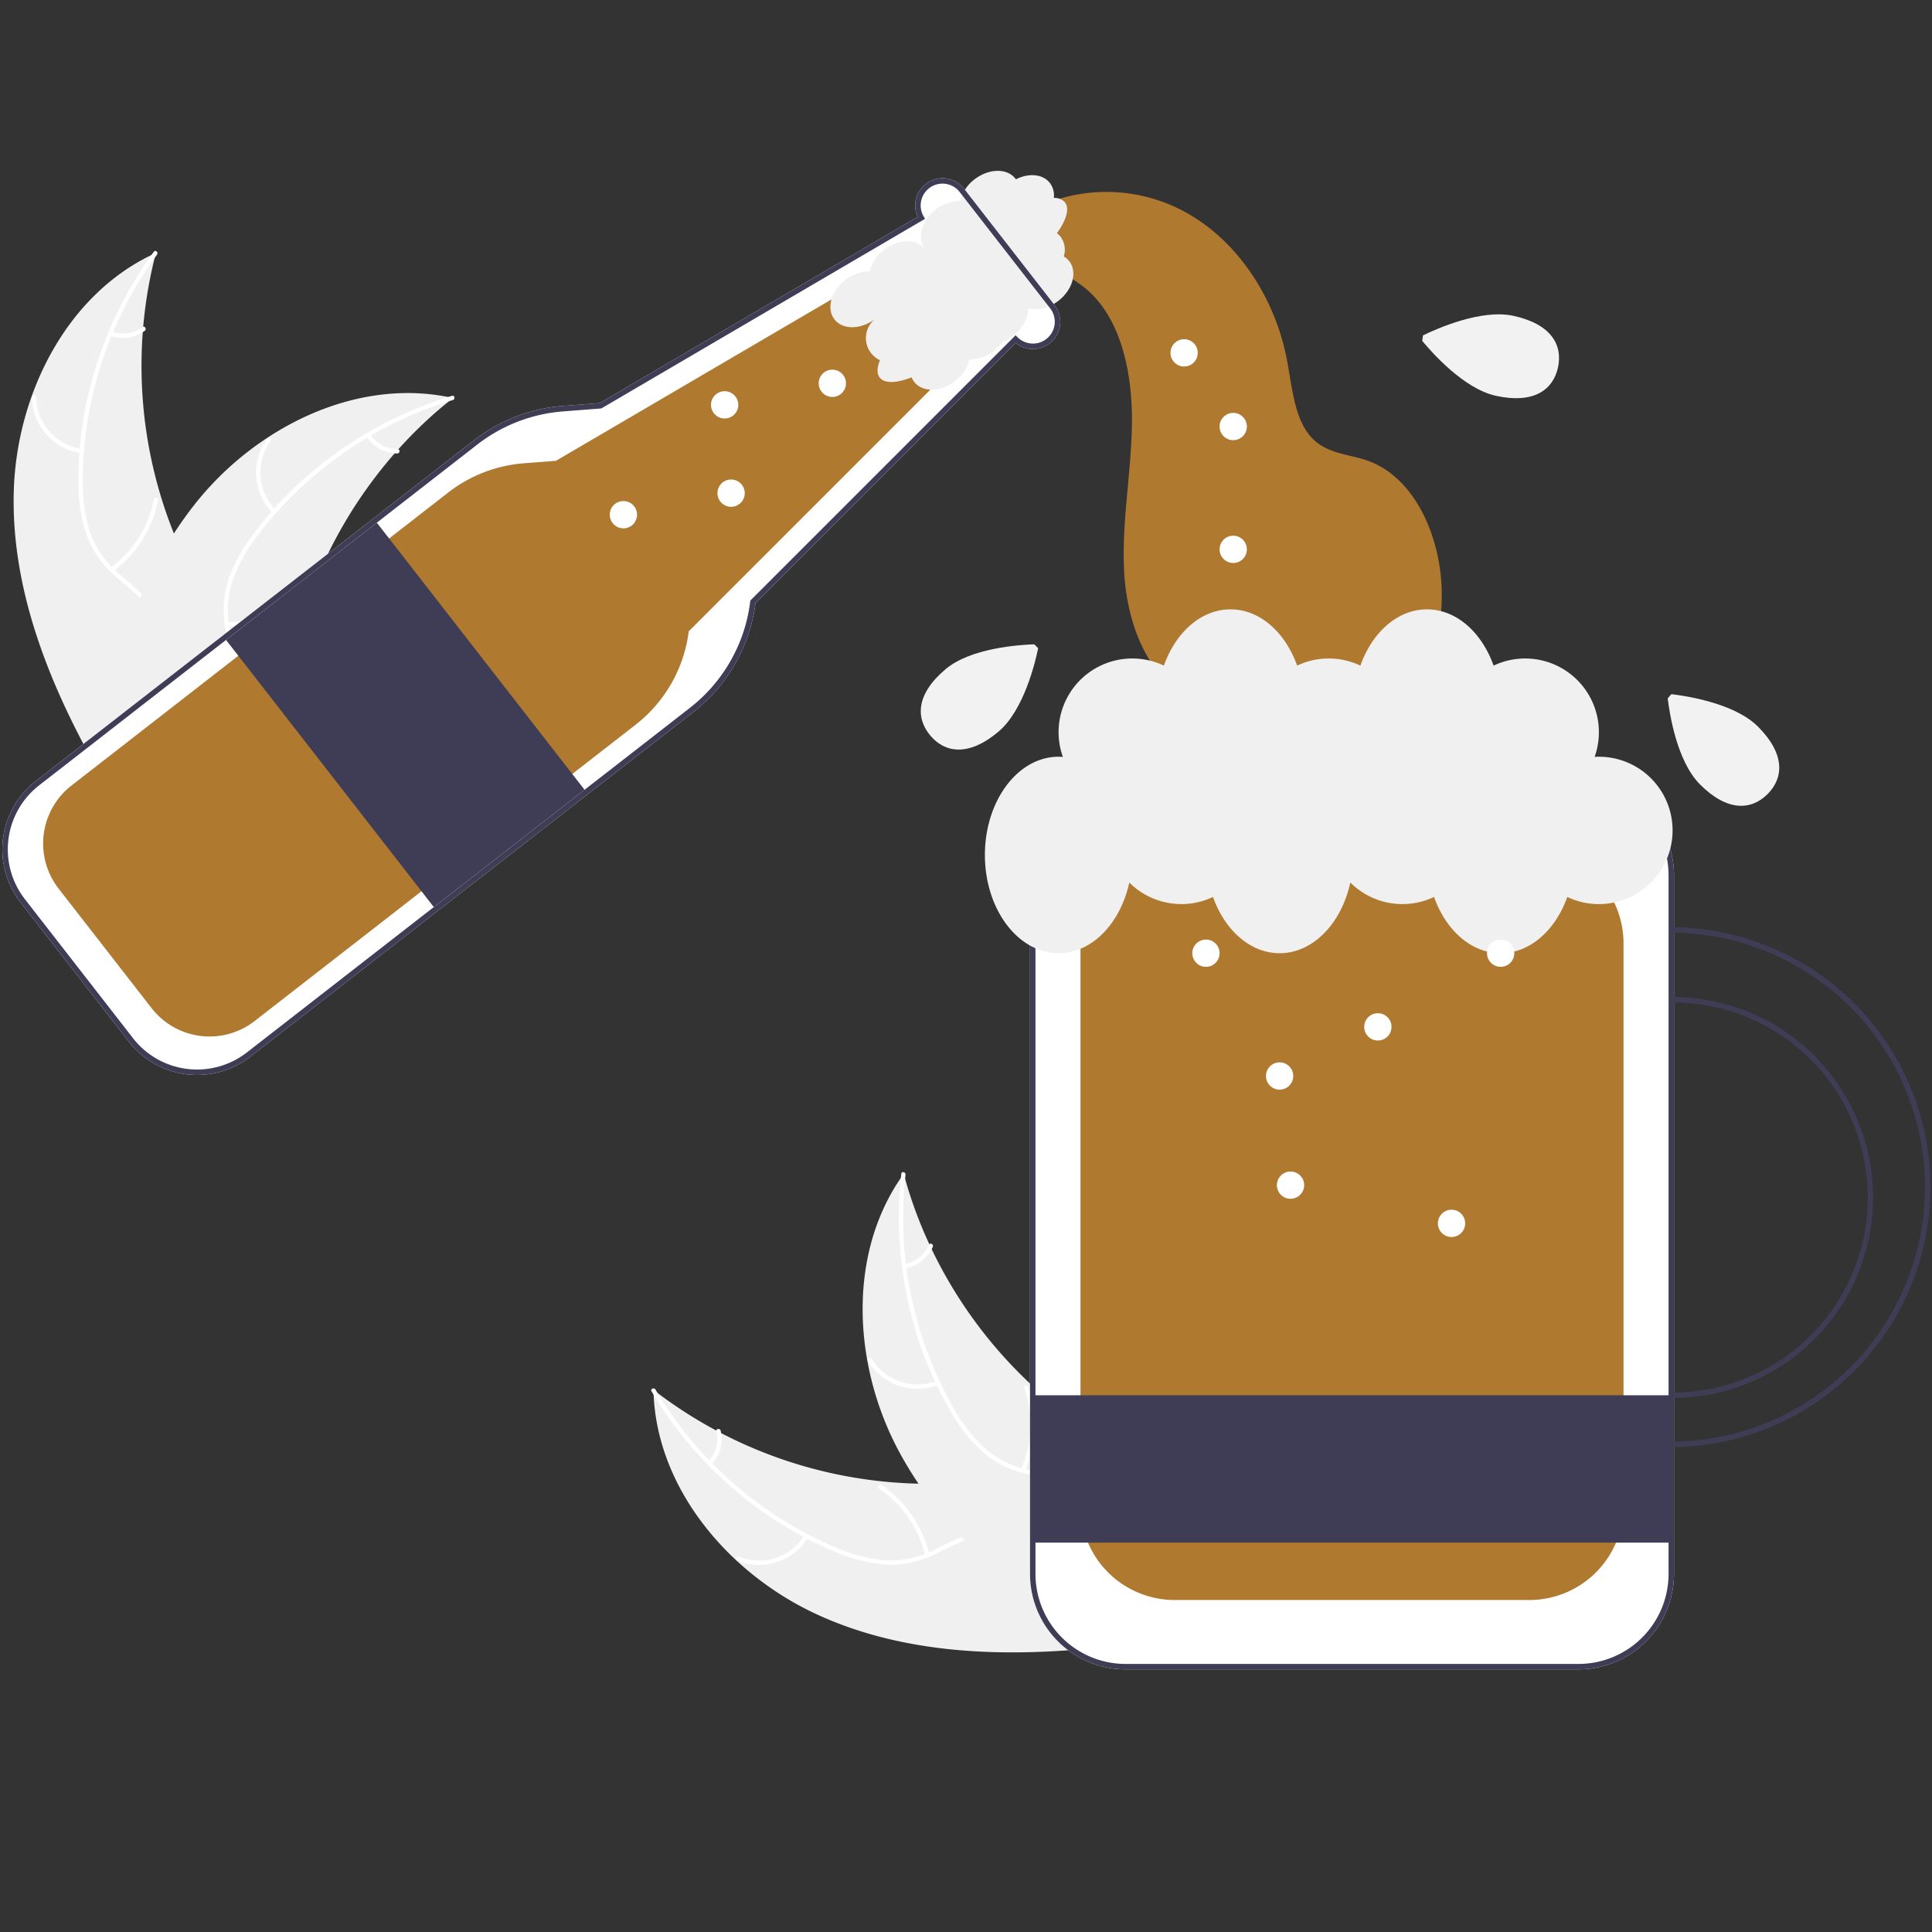 <svg width="708" height="708" xmlns="http://www.w3.org/2000/svg" data-name="Layer 1">

 <rect width="100%" height="100%" fill="#333333" stroke="none"/>

 <g>
  <title>Layer 1</title>
  <path id="svg_1" fill="#f0f0f0" d="m299.406,591.63c-32.504,-14.962 -59.184,-46.529 -59.942,-82.303a164.863,164.863 0 0 0 107.877,34.269c14.991,-0.697 31.591,-3.033 43.629,5.928c7.49,5.576 11.671,14.721 13.173,23.937c1.502,9.216 0.622,18.634 -0.263,27.93l0.872,2.162c-35.569,3.901 -72.843,3.039 -105.347,-11.923z"/>
  <path id="svg_2" fill="#fff" d="m240.206,509.21a140.913,140.913 0 0 0 64.974,57.402a60.682,60.682 0 0 0 18.317,5.096a34.804,34.804 0 0 0 18.006,-3.361c5.267,-2.42 10.374,-5.506 16.137,-6.604a21.31,21.31 0 0 1 16.895,4.276c5.991,4.49 10.011,10.864 13.726,17.234c4.125,7.073 8.297,14.485 15.263,19.148c0.844,0.565 -0.082,1.842 -0.925,1.277c-12.12,-8.113 -15.585,-23.481 -25.645,-33.482c-4.694,-4.667 -10.823,-7.947 -17.605,-7.125c-5.93,0.718 -11.199,3.896 -16.511,6.392a37.138,37.138 0 0 1 -17.484,3.943a56.099,56.099 0 0 1 -18.446,-4.373a136.711,136.711 0 0 1 -36.571,-22.097a143.412,143.412 0 0 1 -31.576,-37.091c-0.515,-0.871 0.931,-1.502 1.443,-0.636l0,-0z"/>
  <path id="svg_3" fill="#fff" d="m296.213,563.317a21.141,21.141 0 0 1 -25.98,8.631c-0.94,-0.383 -0.389,-1.861 0.552,-1.478a19.577,19.577 0 0 0 24.15,-8.078c0.523,-0.87 1.797,0.06 1.277,0.925l0,0z"/>
  <path id="svg_4" fill="#fff" d="m338.994,569.925a40.748,40.748 0 0 0 -16.856,-24.449c-0.842,-0.568 0.084,-1.845 0.925,-1.277a42.385,42.385 0 0 1 17.488,25.477c0.23,0.991 -1.329,1.235 -1.557,0.249l0,0z"/>
  <path id="svg_5" fill="#fff" d="m259.642,535.522a11.967,11.967 0 0 0 2.886,-10.983c-0.242,-0.987 1.317,-1.23 1.557,-0.249a13.41,13.41 0 0 1 -3.165,12.157a0.815,0.815 0 0 1 -1.101,0.176a0.793,0.793 0 0 1 -0.176,-1.101z"/>
  <path id="svg_6" fill="#f0f0f0" d="m331.168,430.155c0.169,0.612 0.337,1.224 0.518,1.841a157.599,157.599 0 0 0 8.891,23.969c0.269,0.603 0.552,1.209 0.838,1.803a166.146,166.146 0 0 0 36.147,49.347a161.349,161.349 0 0 0 19.117,15.348c9.325,6.385 19.945,12.566 26.425,21.399a27.681,27.681 0 0 1 1.884,2.861l-17.666,55.599c-0.104,0.106 -0.195,0.217 -0.298,0.324l-0.604,2.252c-0.365,-0.214 -0.739,-0.444 -1.104,-0.658c-0.212,-0.123 -0.42,-0.259 -0.633,-0.382c-0.14,-0.086 -0.28,-0.173 -0.412,-0.243c-0.047,-0.029 -0.093,-0.058 -0.128,-0.082c-0.131,-0.07 -0.246,-0.148 -0.365,-0.214q-3.14,-1.919 -6.264,-3.889c-0.013,-0.004 -0.013,-0.004 -0.021,-0.02c-15.843,-10.048 -30.986,-21.507 -43.908,-34.9c-0.389,-0.403 -0.79,-0.81 -1.171,-1.238a153.961,153.961 0 0 1 -15.804,-19.532a136.108,136.108 0 0 1 -7.137,-11.778a113.184,113.184 0 0 1 -11.643,-33.418c-4.192,-23.287 -0.891,-47.655 12.312,-66.923c0.338,-0.493 0.672,-0.974 1.023,-1.462z"/>
  <path id="svg_7" fill="#fff" d="m331.834,430.505a140.913,140.913 0 0 0 17.318,84.951a60.682,60.682 0 0 0 11.557,15.097a34.804,34.804 0 0 0 16.401,8.157c5.662,1.239 11.598,1.85 16.861,4.443a21.311,21.311 0 0 1 10.916,13.586c2.08,7.192 1.452,14.702 0.583,22.025c-0.965,8.131 -2.096,16.561 0.658,24.478c0.334,0.959 -1.174,1.421 -1.507,0.463c-4.793,-13.775 1.694,-28.132 -0.318,-42.174c-0.939,-6.552 -3.857,-12.861 -9.767,-16.288c-5.168,-2.997 -11.288,-3.632 -17.032,-4.837a37.138,37.138 0 0 1 -16.333,-7.378a56.099,56.099 0 0 1 -12.095,-14.597a136.711,136.711 0 0 1 -15.896,-39.661a143.412,143.412 0 0 1 -2.88,-48.626c0.113,-1.006 1.648,-0.639 1.535,0.361l-0,0z"/>
  <path id="svg_8" fill="#fff" d="m343.976,507.426a21.141,21.141 0 0 1 -25.94,-8.751c-0.52,-0.871 0.81,-1.72 1.33,-0.847a19.577,19.577 0 0 0 24.146,8.091c0.941,-0.38 1.399,1.13 0.463,1.507l0,0z"/>
  <path id="svg_9" fill="#fff" d="m374.156,538.46a40.748,40.748 0 0 0 1.262,-29.669c-0.33,-0.96 1.178,-1.423 1.507,-0.463a42.385,42.385 0 0 1 -1.376,30.871c-0.413,0.929 -1.804,0.186 -1.394,-0.738z"/>
  <path id="svg_10" fill="#fff" d="m331.511,463.216a11.967,11.967 0 0 0 8.916,-7.032c0.401,-0.934 1.792,-0.189 1.394,0.738a13.41,13.41 0 0 1 -9.847,7.801a0.815,0.815 0 0 1 -0.985,-0.522a0.793,0.793 0 0 1 0.522,-0.985z"/>
  <path id="svg_13" fill="#fff" d="m735.146,527.367a13.664,13.664 0 0 0 17.667,-0.967c0.474,-0.453 -0.207,-1.211 -0.682,-0.758a12.652,12.652 0 0 1 -16.435,0.866c-0.52,-0.399 -1.066,0.462 -0.549,0.859l0,0z"/>
  <path id="svg_14" fill="#fff" d="m710.989,541.478a26.336,26.336 0 0 1 4.341,-18.695c0.372,-0.541 -0.487,-1.089 -0.859,-0.549a27.393,27.393 0 0 0 -4.478,19.463c0.097,0.65 1.092,0.427 0.995,-0.219l0,-0z"/>
  <path id="svg_15" fill="#fff" d="m750.549,501.989a7.734,7.734 0 0 1 -4.338,-5.92c-0.088,-0.651 -1.083,-0.428 -0.995,0.219a8.667,8.667 0 0 0 4.784,6.56a0.527,0.527 0 0 0 0.704,-0.155a0.512,0.512 0 0 0 -0.155,-0.704l0,0z"/>
  <path id="svg_21" fill="#f0f0f0" d="m5.044,180.168c0.97,-35.769 19.498,-72.715 52.09,-87.484a164.863,164.863 0 0 0 10.928,112.661c6.537,13.508 15.215,27.852 11.712,42.444c-2.18,9.08 -8.944,16.52 -16.825,21.527c-7.882,5.007 -16.888,7.902 -25.782,10.745l-1.645,1.652c-17.578,-31.167 -31.447,-65.776 -30.478,-101.545z"/>
  <path id="svg_22" fill="#fff" d="m57.533,93.32a140.913,140.913 0 0 0 -27.216,82.316a60.682,60.682 0 0 0 2.52,18.845a34.804,34.804 0 0 0 10.173,15.232c4.297,3.89 9.143,7.372 12.419,12.239a21.31,21.31 0 0 1 2.715,17.215c-1.771,7.274 -6.05,13.478 -10.446,19.399c-4.88,6.574 -10.054,13.326 -11.601,21.565c-0.187,0.998 -1.725,0.649 -1.538,-0.348c2.691,-14.334 15.458,-23.565 20.695,-36.748c2.444,-6.152 3.049,-13.077 -0.374,-18.988c-2.993,-5.17 -7.987,-8.764 -12.372,-12.665a37.138,37.138 0 0 1 -10.502,-14.523a56.099,56.099 0 0 1 -3.235,-18.679a136.711,136.711 0 0 1 5.93,-42.315a143.412,143.412 0 0 1 21.68,-43.621c0.598,-0.817 1.747,0.265 1.153,1.077l-0,0z"/>
  <path id="svg_23" fill="#fff" d="m29.818,166.096a21.141,21.141 0 0 1 -18.154,-20.491c-0.018,-1.015 1.558,-1.09 1.576,-0.074a19.577,19.577 0 0 0 16.926,19.026c1.005,0.138 0.652,1.676 -0.348,1.538l0,0z"/>
  <path id="svg_24" fill="#fff" d="m40.571,208.028a40.748,40.748 0 0 0 15.848,-25.114c0.191,-0.998 1.729,-0.649 1.538,0.348a42.385,42.385 0 0 1 -16.544,26.1c-0.82,0.601 -1.658,-0.736 -0.842,-1.334z"/>
  <path id="svg_25" fill="#fff" d="m40.987,121.54a11.967,11.967 0 0 0 11.232,-1.667c0.812,-0.611 1.649,0.727 0.842,1.334a13.41,13.41 0 0 1 -12.422,1.872a0.815,0.815 0 0 1 -0.595,-0.943a0.793,0.793 0 0 1 0.943,-0.595l-0,0z"/>
  <path id="svg_26" fill="#f0f0f0" d="m165.995,145.853c-0.496,0.396 -0.993,0.792 -1.489,1.201a157.599,157.599 0 0 0 -18.539,17.603c-0.448,0.485 -0.895,0.983 -1.328,1.479a166.145,166.145 0 0 0 -31.15,52.644a161.348,161.348 0 0 0 -6.591,23.613c-2.202,11.085 -3.708,23.28 -9.279,32.712a27.682,27.682 0 0 1 -1.889,2.858l-58.066,5.628c-0.138,-0.053 -0.276,-0.094 -0.415,-0.147l-2.308,0.331c0.053,-0.42 0.118,-0.854 0.171,-1.274c0.03,-0.244 0.073,-0.488 0.103,-0.732c0.024,-0.163 0.049,-0.326 0.061,-0.474c0.008,-0.054 0.016,-0.108 0.025,-0.15c0.012,-0.148 0.04,-0.285 0.053,-0.42c0.353,-2.428 0.719,-4.857 1.112,-7.289c-0.001,-0.013 -0.001,-0.013 0.01,-0.028c3.006,-18.518 7.585,-36.948 14.815,-54.097c0.218,-0.516 0.433,-1.045 0.678,-1.563a153.964,153.964 0 0 1 11.741,-22.213a136.111,136.111 0 0 1 8.022,-11.195a113.184,113.184 0 0 1 26.145,-23.85c19.76,-13.014 43.463,-19.564 66.371,-15.005c0.586,0.117 1.16,0.235 1.747,0.366z"/>
  <path id="svg_27" fill="#fff" d="m165.936,146.603a140.913,140.913 0 0 0 -71.29,49.338a60.682,60.682 0 0 0 -9.334,16.564a34.804,34.804 0 0 0 -1.048,18.287c1.089,5.693 2.861,11.391 2.547,17.249a21.311,21.311 0 0 1 -8.197,15.38c-5.794,4.741 -12.945,7.118 -20.02,9.2c-7.855,2.311 -16.05,4.587 -22.246,10.234c-0.751,0.684 -1.768,-0.521 -1.019,-1.204c10.779,-9.825 26.53,-9.509 38.649,-16.882c5.655,-3.44 10.307,-8.606 11.133,-15.387c0.722,-5.93 -1.101,-11.806 -2.253,-17.561a37.138,37.138 0 0 1 0.359,-17.919a56.099,56.099 0 0 1 8.663,-16.862a136.711,136.711 0 0 1 30.211,-30.216a143.412,143.412 0 0 1 43.573,-21.776c0.969,-0.292 1.235,1.264 0.272,1.554l-0,-0z"/>
  <path id="svg_28" fill="#fff" d="m99.992,188.023a21.141,21.141 0 0 1 -2.158,-27.291c0.597,-0.821 1.9,0.068 1.302,0.89a19.577,19.577 0 0 0 2.06,25.382c0.719,0.716 -0.488,1.731 -1.204,1.019l0,0z"/>
  <path id="svg_29" fill="#fff" d="m83.331,227.978a40.748,40.748 0 0 0 27.774,-10.511c0.753,-0.682 1.771,0.523 1.019,1.204a42.385,42.385 0 0 1 -28.924,10.879c-1.017,-0.014 -0.88,-1.586 0.131,-1.572l0,0z"/>
  <path id="svg_30" fill="#fff" d="m135.735,159.173a11.967,11.967 0 0 0 9.972,5.432c1.016,0.001 0.879,1.573 -0.131,1.572a13.41,13.41 0 0 1 -11.045,-5.984a0.815,0.815 0 0 1 0.092,-1.111a0.792,0.792 0 0 1 1.111,0.092z"/>
  <path id="svg_31" fill="#fff" d="m578.461,611.765l-166.008,0a35.036,35.036 0 0 1 -34.996,-34.996l0,-256.008a35.036,35.036 0 0 1 34.996,-34.996l166.008,0a35.036,35.036 0 0 1 34.996,34.996l0,256.008a35.036,35.036 0 0 1 -34.996,34.996z"/>
  <path id="svg_32" fill="#B07930" d="m560.461,586.343l-130.008,0a34.535,34.535 0 0 1 -34.496,-34.496l0,-206.162a34.535,34.535 0 0 1 34.496,-34.496l130.008,0a34.535,34.535 0 0 1 34.496,34.496l0,206.162a34.535,34.535 0 0 1 -34.496,34.496z"/>
  <rect id="svg_33" fill="#3f3d56" height="54" width="234" y="511.309" x="378.929"/>
  <path id="svg_34" fill="#fff" d="m47.173,381.685l-39.624,-50.945a31.728,31.728 0 0 1 5.566,-44.526l160.491,-124.827a60.595,60.595 0 0 1 32.602,-12.618l13.536,-1.048l116.554,-68.269a9.996,9.996 0 0 1 16.978,-10.302l33.153,42.625a9.997,9.997 0 0 1 -14.218,13.879l-95.342,95.342a60.348,60.348 0 0 1 -22.941,40.076l-162.227,126.177a31.728,31.728 0 0 1 -44.526,-5.566z"/>
  <path id="svg_35" fill="#3f3d56" d="m578.461,611.765l-166.008,0a35.036,35.036 0 0 1 -34.996,-34.996l0,-256.008a35.036,35.036 0 0 1 34.996,-34.996l166.008,0a35.036,35.036 0 0 1 34.996,34.996l0,256.008a35.036,35.036 0 0 1 -34.996,34.996zm-166.008,-324a33.033,33.033 0 0 0 -32.996,32.996l0,256.008a33.033,33.033 0 0 0 32.996,32.996l166.008,0a33.033,33.033 0 0 0 32.996,-32.996l0,-256.008a33.033,33.033 0 0 0 -32.996,-32.996l-166.008,0z"/>
  <path id="svg_36" fill="#B07930" d="m382.704,74.8a60.149,60.149 0 0 1 55.51,5.232c16.749,10.753 29.228,30.126 33.396,51.847c2.043,10.645 2.782,23.026 10.228,29.652c5.454,4.853 12.88,4.98 19.444,7.326c19.411,6.939 29.429,33.877 26.602,57.271s-15.414,43.541 -28.923,61.18c4.295,-9.478 -1.282,-21.77 -9.439,-26.744s-17.88,-4.556 -27.063,-3.733s-18.753,1.866 -27.316,-2.079c-14.632,-6.741 -22.04,-26.276 -23.145,-44.539s2.547,-36.464 2.808,-54.77s-3.803,-38.36 -16.447,-49.261c-5.815,-5.013 -13.01,-7.688 -18.419,-13.283s-8.312,-16.215 -3.258,-22.242"/>
  <path id="svg_37" fill="#f0f0f0" d="m585.929,277.309c-0.523,0 -1.042,0.019 -1.559,0.048a27.007,27.007 0 0 0 -37.03,-33.438c-4.328,-12.182 -13.63,-20.61 -24.411,-20.61s-20.084,8.428 -24.411,20.61a27.036,27.036 0 0 0 -23.178,0c-4.328,-12.182 -13.63,-20.61 -24.411,-20.61s-20.084,8.428 -24.411,20.61a27.006,27.006 0 0 0 -37.024,33.455c-0.518,-0.039 -1.039,-0.065 -1.564,-0.065c-14.912,0 -27,16.118 -27,36s12.088,36 27,36c12.281,0 22.64,-10.937 25.916,-25.901a27.012,27.012 0 0 0 30.673,5.292c4.328,12.182 13.63,20.61 24.411,20.61c12.281,0 22.64,-10.937 25.916,-25.901a27.012,27.012 0 0 0 30.673,5.292c4.328,12.182 13.63,20.61 24.411,20.61s20.083,-8.428 24.411,-20.61a27.002,27.002 0 1 0 11.589,-51.39l0,0z"/>
  <circle id="svg_38" fill="#fff" r="5" cy="349.309" cx="441.929"/>
  <circle id="svg_39" fill="#fff" r="5" cy="434.309" cx="472.929"/>
  <circle id="svg_40" fill="#fff" r="5" cy="376.309" cx="504.929"/>
  <circle id="svg_41" fill="#fff" r="5" cy="394.309" cx="468.929"/>
  <circle id="svg_42" fill="#fff" r="5" cy="448.309" cx="531.929"/>
  <circle id="svg_43" fill="#fff" r="5" cy="349.309" cx="549.929"/>
  <path id="svg_44" fill="#3f3d56" d="m612.457,530.309l0,-2a93.272,93.272 0 0 0 0,-186.543l0,-2a95.272,95.272 0 0 1 0,190.543z"/>
  <path id="svg_45" fill="#3f3d56" d="m612.929,512.309l-1,0l0,-2.521l2,0l0,0.515a71.472,71.472 0 0 0 -1,-142.938l0,-2a73.472,73.472 0 0 1 0,146.945l0,0z"/>
  <path id="svg_46" fill="#B07930" d="m55.544,369.441l-34.067,-43.801a26.919,26.919 0 0 1 4.722,-37.778l137.985,-107.322a51.741,51.741 0 0 1 27.837,-10.774l11.72,-0.908l108.035,-63.279l29.044,37.342l-88.417,88.417a51.529,51.529 0 0 1 -19.604,34.34l-139.478,108.483a26.919,26.919 0 0 1 -37.778,-4.722l0,0z"/>
  <path id="svg_47" fill="#f0f0f0" d="m376.759,112.986c3.316,0.93 7.572,-0.003 11.141,-2.779c5.231,-4.069 6.998,-10.548 3.947,-14.471a6.946,6.946 0 0 0 -2.028,-1.754a8.042,8.042 0 0 0 -1.13,-7.192a6.871,6.871 0 0 0 -1.379,-1.33c3.441,-4.763 4.731,-9.02 2.958,-11.3a5.043,5.043 0 0 0 -4.085,-1.621a7.554,7.554 0 0 0 -1.441,-5.483c-2.577,-3.313 -7.764,-3.733 -12.466,-1.337c-0.056,-0.079 -0.103,-0.164 -0.163,-0.242c-3.052,-3.924 -9.766,-3.806 -14.998,0.263a13.94,13.94 0 0 0 -5.225,7.942a13.94,13.94 0 0 0 -8.983,3.109c-5.231,4.069 -6.998,10.548 -3.947,14.471c0.135,0.173 0.285,0.329 0.434,0.487l-0.062,0.064c-0.118,-0.187 -0.234,-0.374 -0.372,-0.551c-3.052,-3.924 -9.766,-3.806 -14.998,0.263a13.94,13.94 0 0 0 -5.225,7.942a13.94,13.94 0 0 0 -8.983,3.109c-5.231,4.069 -6.998,10.548 -3.947,14.471s9.766,3.806 14.998,-0.263a8.987,8.987 0 0 0 1.668,15.228c-1.105,2.66 -1.214,4.902 -0.09,6.348c1.773,2.28 6.217,2.077 11.68,-0.085a6.871,6.871 0 0 0 0.95,1.664c3.052,3.924 9.766,3.806 14.998,-0.263a13.942,13.942 0 0 0 5.225,-7.941a13.942,13.942 0 0 0 8.983,-3.11a15.494,15.494 0 0 0 3.147,-3.284a15.494,15.494 0 0 0 3.957,-2.242c3.568,-2.775 5.521,-6.671 5.436,-10.114z"/>
  <path id="svg_48" fill="#3f3d56" d="m47.173,381.685l-39.624,-50.945a31.728,31.728 0 0 1 5.566,-44.526l160.491,-124.827a60.595,60.595 0 0 1 32.602,-12.618l13.536,-1.048l116.554,-68.269a9.996,9.996 0 0 1 16.978,-10.302l33.153,42.625a9.997,9.997 0 0 1 -14.218,13.879l-95.342,95.342a60.348,60.348 0 0 1 -22.941,40.076l-162.227,126.177a31.728,31.728 0 0 1 -44.526,-5.566zm304.523,-311.306a7.996,7.996 0 0 0 -13.211,8.95l0.507,0.863l-118.635,69.488l-13.995,1.084a58.602,58.602 0 0 0 -31.529,12.203l-160.491,124.827a29.728,29.728 0 0 0 -5.215,41.72l39.624,50.945a29.728,29.728 0 0 0 41.72,5.215l162.227,-126.177a58.365,58.365 0 0 0 22.228,-39.087l0.043,-0.341l97.207,-97.207l0.707,0.709a7.997,7.997 0 0 0 11.966,-10.565l-33.153,-42.625z"/>
  <path id="svg_50" fill="#3f3d56" d="m82.835,234.52l76.129,97.88l55.255,-42.976l-76.129,-97.88l-55.255,42.976z"/>
  <circle id="svg_51" fill="#fff" r="5" cy="140.466" cx="305.018"/>
  <circle id="svg_52" fill="#fff" r="5" cy="148.36" cx="265.55"/>
  <circle id="svg_53" fill="#fff" r="5" cy="180.723" cx="267.918"/>
  <circle id="svg_54" fill="#fff" r="5" cy="188.617" cx="228.451"/>
  <circle id="svg_55" fill="#fff" r="5" cy="129.309" cx="433.929"/>
  <circle id="svg_56" fill="#fff" r="5" cy="156.309" cx="451.929"/>
  <circle id="svg_57" fill="#fff" r="5" cy="201.309" cx="451.929"/>
  <polygon id="svg_58" fill="#f2f2f2" points="380.723,236.088 380.723,236.088 380.723,236.088 380.723,236.088 "/>
  <path id="svg_59" fill="#f2f2f2" d="m379.023,236.119c-5.532,0.173 -23.247,1.334 -32.451,9.064c-10.995,9.235 -10.996,18.006 -5.668,24.349s13.966,7.858 24.962,-1.377c9.321,-7.828 13.513,-25.421 14.575,-30.601l-1.418,-1.436z"/>
  <polygon id="svg_60" fill="#f2f2f2" points="520.133,123.591 520.133,123.591 520.133,123.591 520.133,123.591 "/>
  <path id="svg_61" fill="#f2f2f2" d="m521.196,124.917c3.52,4.271 15.271,17.579 27.015,20.135c14.031,3.053 20.971,-2.31 22.732,-10.405s-2.322,-15.856 -16.353,-18.909c-11.894,-2.588 -28.377,4.852 -33.125,7.179l-0.269,2z"/>
  <polygon id="svg_62" fill="#f2f2f2" points="610.976,254.229 610.976,254.229 610.976,254.229 610.976,254.229 "/>
  <path id="svg_63" fill="#f2f2f2" d="m611.153,255.92c0.65,5.496 3.336,23.045 11.832,31.547c10.15,10.157 18.888,9.4 24.748,3.544s6.623,-14.593 -3.527,-24.75c-8.604,-8.61 -26.492,-11.268 -31.745,-11.878l-1.308,1.537z"/>
 </g>
</svg>